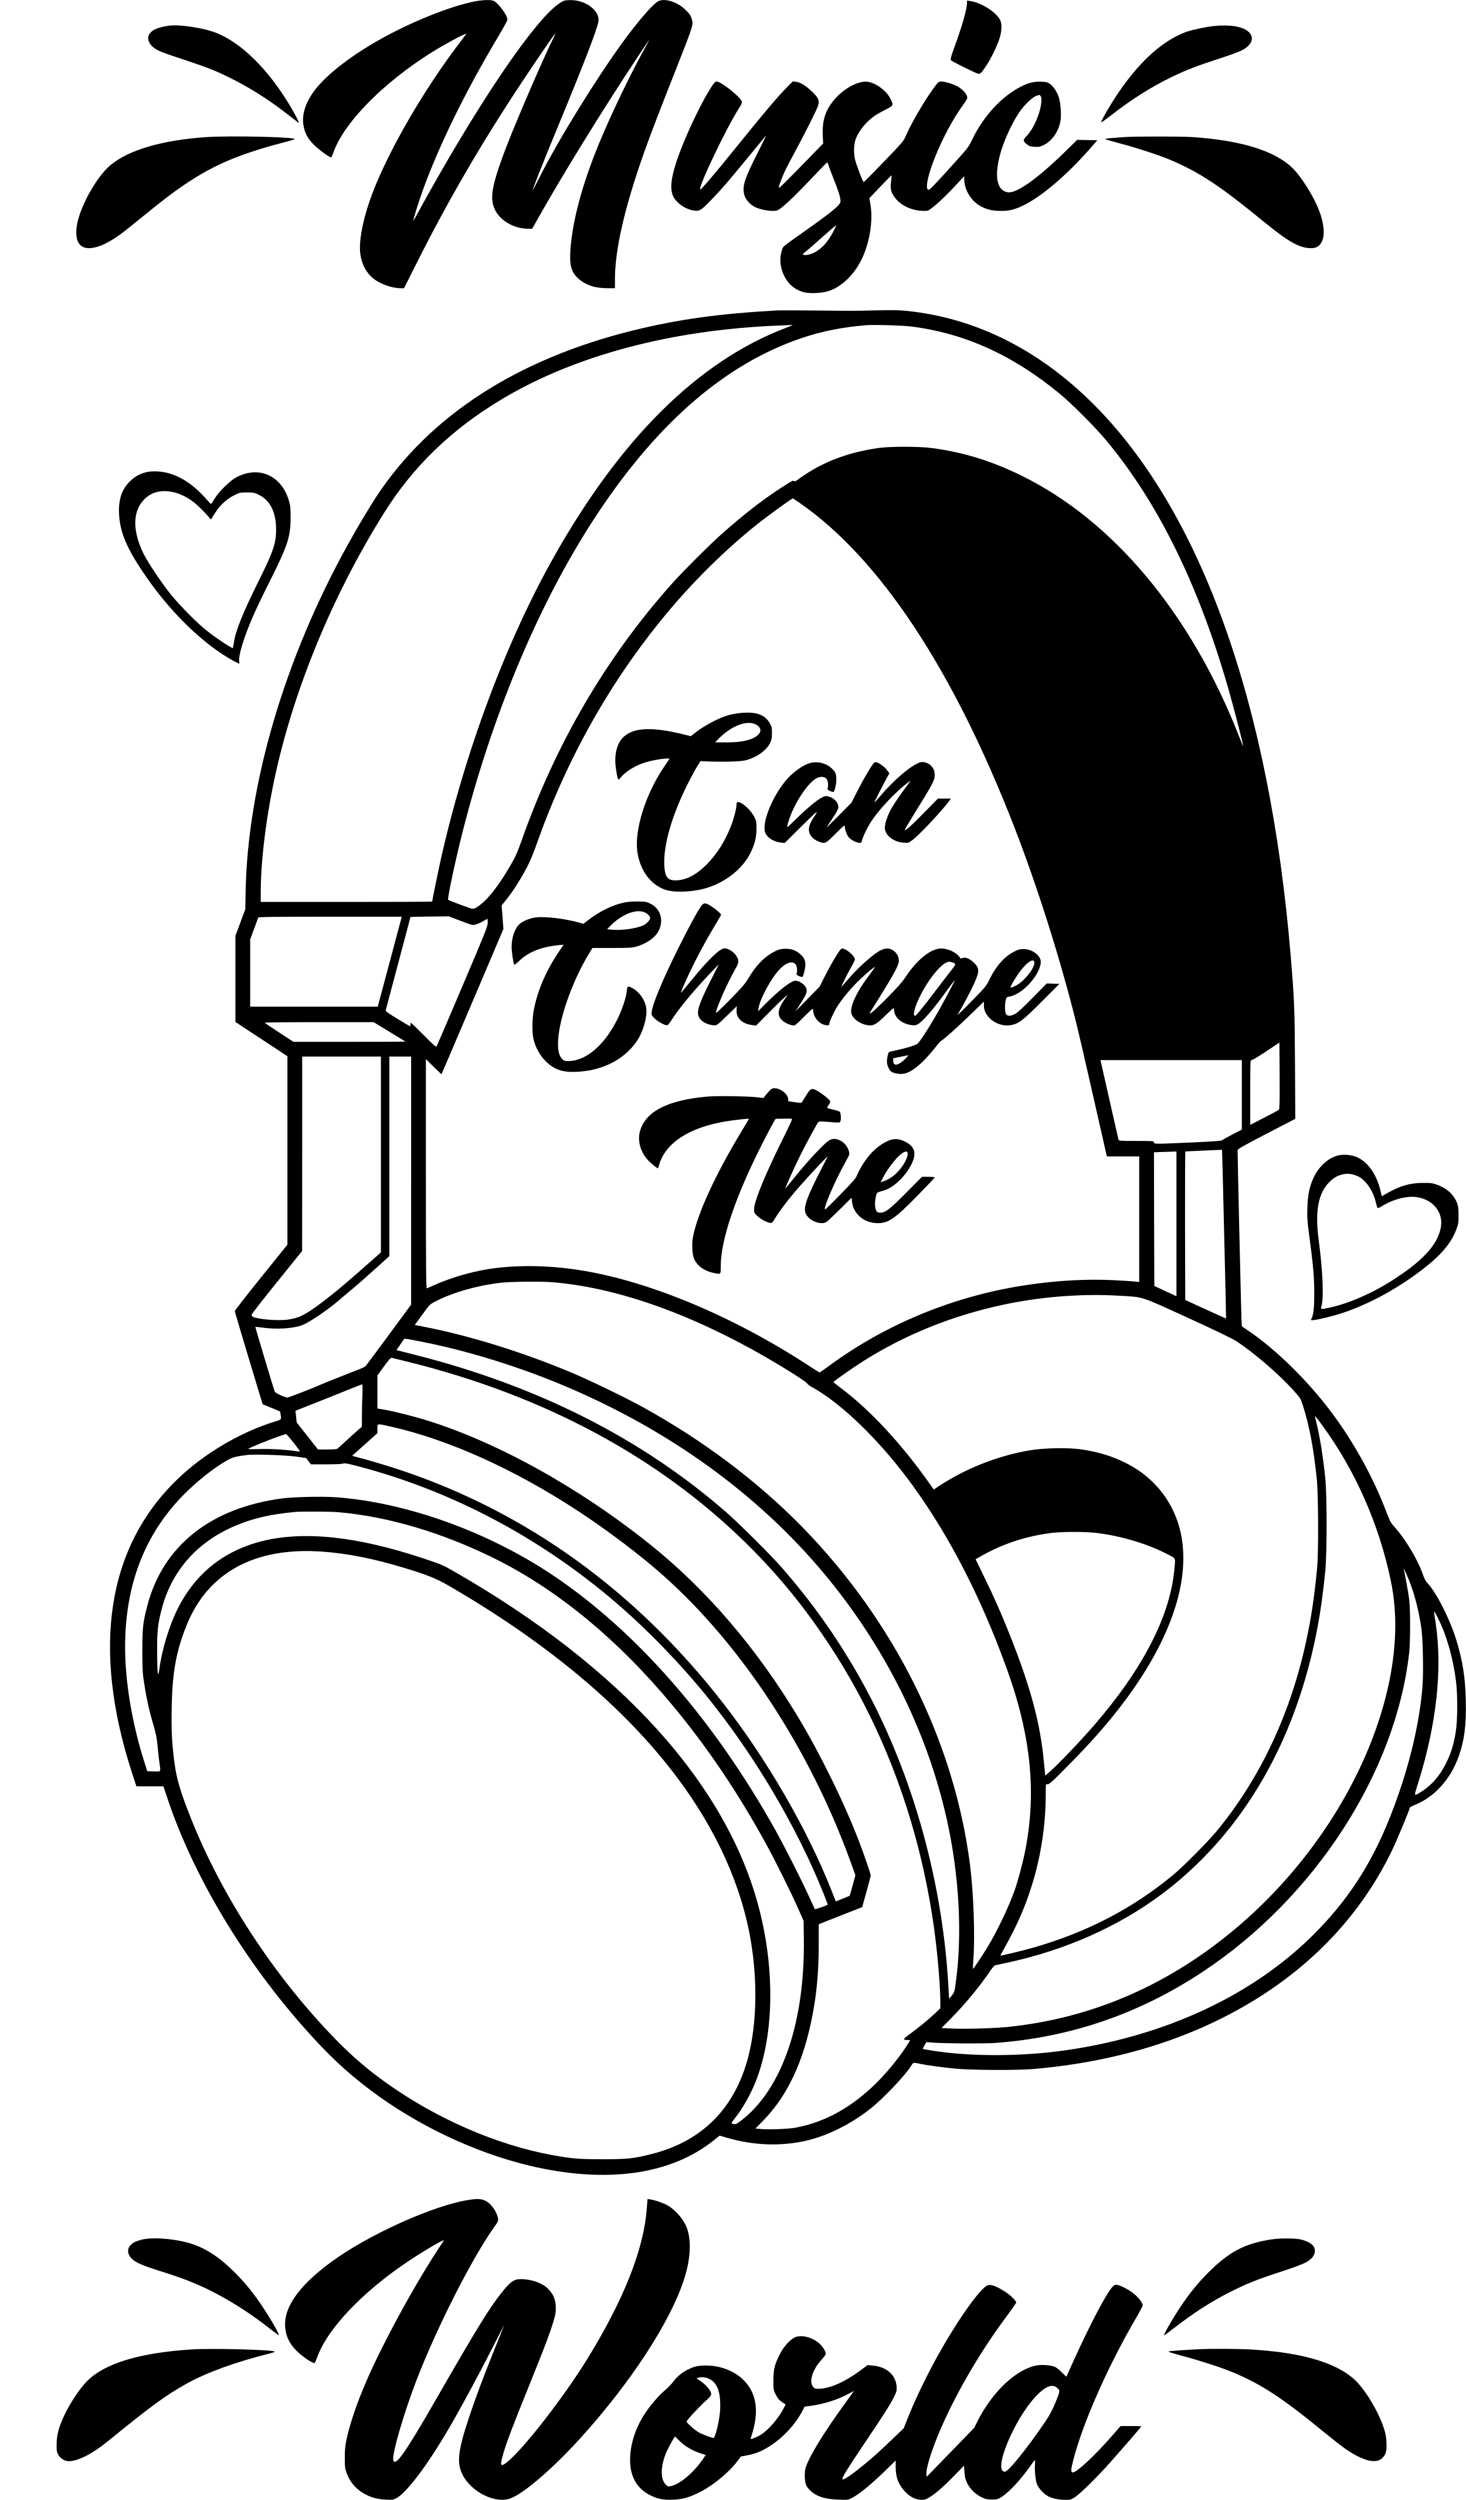 <?xml version="1.0" standalone="no"?>
<!DOCTYPE svg PUBLIC "-//W3C//DTD SVG 20010904//EN"
 "http://www.w3.org/TR/2001/REC-SVG-20010904/DTD/svg10.dtd">
<svg version="1.0" xmlns="http://www.w3.org/2000/svg"
 width="2086pt" height="3556pt" viewBox="0 0 2086 3556"
 preserveAspectRatio="xMidYMid meet">
<g transform="translate(0,3556) scale(0.1,-0.1)"
fill="#000000" stroke="none">
<path d="M6735 35536 c-331 -70 -816 -261 -1239 -488 -463 -249 -849 -543
-1025 -781 -134 -182 -185 -361 -147 -520 22 -96 57 -157 133 -237 63 -68 235
-194 255 -188 5 2 20 34 33 71 160 457 805 1085 1563 1521 168 96 336 181 326
164 -4 -7 -49 -67 -99 -133 -505 -665 -992 -1503 -1230 -2119 -128 -331 -198
-663 -181 -854 14 -148 75 -275 174 -362 93 -83 274 -150 402 -150 l49 0 190
378 c439 873 916 1692 1486 2552 204 307 453 671 477 695 6 6 -6 -21 -25 -60
-165 -332 -595 -1334 -722 -1685 -163 -450 -187 -614 -109 -770 75 -149 264
-259 452 -263 l74 -2 70 125 c349 622 949 1595 1451 2350 132 199 170 250 124
170 -217 -382 -518 -1004 -697 -1440 -231 -561 -370 -1074 -402 -1481 -18
-236 7 -336 108 -429 106 -96 237 -140 422 -140 l102 0 0 124 c0 424 135 1016
412 1799 81 232 257 689 463 1207 95 239 187 479 204 534 27 87 29 104 20 144
-13 61 -37 98 -102 159 -118 111 -300 164 -387 112 -81 -49 -288 -290 -496
-575 -389 -536 -916 -1389 -1181 -1914 -56 -112 -103 -201 -103 -198 0 24 161
431 365 923 353 852 555 1376 570 1479 24 157 -192 315 -415 304 -74 -3 -81
-5 -148 -51 -311 -212 -984 -1176 -1719 -2461 -85 -149 -198 -350 -251 -448
-52 -98 -97 -176 -100 -174 -6 6 74 263 133 426 231 640 605 1402 1065 2174
77 129 140 244 140 256 0 60 -123 230 -192 266 -40 21 -166 16 -293 -10z"/>
<path d="M13760 35519 c0 -86 -70 -331 -182 -637 -47 -130 -57 -166 -47 -178
17 -21 368 -194 393 -194 28 0 50 24 116 125 68 104 151 278 184 383 29 94 34
193 12 247 -47 113 -266 256 -429 280 l-47 7 0 -33z"/>
<path d="M2400 35194 c-147 -23 -219 -51 -264 -104 -51 -62 -28 -149 56 -211
62 -45 100 -60 443 -174 344 -114 473 -167 710 -289 262 -135 531 -310 791
-516 60 -47 112 -87 117 -89 13 -5 -64 142 -138 264 -312 513 -685 878 -1040
1018 -180 71 -527 123 -675 101z"/>
<path d="M17265 35189 c-112 -12 -315 -56 -393 -85 -312 -117 -617 -383 -907
-789 -125 -175 -295 -460 -295 -494 0 -6 53 31 118 82 302 237 593 422 893
566 200 96 353 155 649 251 140 45 287 98 326 117 161 78 203 191 104 276 -85
72 -265 100 -495 76z"/>
<path d="M10122 34323 c-169 -265 -407 -777 -506 -1093 -64 -201 -79 -332 -50
-430 33 -111 179 -220 316 -236 75 -9 94 4 239 153 145 150 238 258 534 618
131 160 242 295 247 300 5 6 -46 -100 -114 -235 -196 -387 -228 -485 -198
-609 16 -68 89 -149 161 -180 68 -30 170 -51 246 -51 55 0 66 4 110 36 94 72
239 212 446 432 116 122 213 222 217 222 4 0 13 -19 20 -42 6 -24 43 -119 80
-213 64 -162 90 -247 90 -300 0 -49 -106 -137 -495 -413 -344 -243 -321 -224
-339 -280 -37 -117 -28 -239 28 -357 63 -133 167 -217 304 -246 85 -17 252 -7
336 22 180 60 354 226 461 439 117 233 171 559 131 788 l-16 93 157 164 c86
91 158 163 160 162 1 -2 -2 -42 -8 -89 -12 -101 -4 -142 42 -211 83 -126 249
-206 426 -207 60 0 63 1 135 59 90 72 214 192 341 331 l97 104 0 -36 c0 -165
105 -331 254 -402 85 -41 159 -56 279 -56 110 0 185 19 304 76 259 124 616
427 948 804 l109 125 -143 3 -143 3 -167 -163 c-401 -393 -699 -604 -823 -583
-151 26 -191 215 -111 525 47 183 161 439 269 602 70 106 187 221 248 244 47
17 49 17 63 -2 23 -29 11 -143 -27 -255 -43 -130 -105 -243 -168 -309 -61 -63
-60 -77 4 -126 30 -24 49 -29 106 -32 61 -4 76 -1 133 27 119 59 214 201 236
352 12 86 1 237 -25 324 -23 75 -76 155 -124 190 -38 26 -54 30 -125 33 -99 5
-181 -15 -281 -65 -281 -141 -540 -421 -700 -753 -54 -112 -61 -122 -272 -355
-251 -279 -334 -365 -350 -365 -54 0 -16 198 88 459 110 274 256 547 409 760
53 74 57 83 48 114 -11 39 -57 89 -119 129 -56 36 -187 78 -243 78 -42 0 -44
-2 -104 -82 -136 -185 -319 -496 -404 -691 -32 -75 -47 -92 -313 -368 -153
-159 -282 -289 -286 -289 -12 0 -111 258 -126 332 -20 92 -14 213 14 286 46
120 163 258 284 336 31 19 97 56 147 81 106 53 108 58 60 153 -57 116 -217
230 -334 240 -117 10 -299 -82 -426 -214 -160 -167 -216 -327 -201 -577 l5
-88 -109 -112 c-457 -469 -519 -531 -522 -515 -4 20 56 176 107 276 21 42 87
167 146 277 135 250 291 563 306 614 21 71 6 107 -79 191 -90 88 -174 140
-236 147 l-45 5 -83 -83 c-132 -133 -333 -371 -723 -854 -301 -374 -503 -610
-512 -601 -32 31 375 881 554 1160 31 48 43 75 39 91 -16 62 -294 285 -356
285 -24 0 -35 -11 -78 -77z m1734 -2060 c-76 -146 -165 -243 -275 -299 -85
-42 -202 -44 -138 -1 12 8 119 100 236 205 118 105 217 190 219 187 2 -2 -17
-43 -42 -92z"/>
<path d="M2925 33609 c-622 -44 -1090 -181 -1351 -396 -204 -169 -450 -616
-483 -880 -25 -197 36 -303 174 -303 140 0 323 92 552 277 381 309 484 391
588 469 521 390 904 568 1635 759 80 21 149 41 153 45 36 31 -927 53 -1268 29z"/>
<path d="M16000 33610 c-204 -14 -282 -22 -274 -29 5 -4 99 -32 209 -61 239
-63 568 -170 719 -235 417 -178 703 -367 1313 -866 368 -301 523 -389 688
-389 79 0 120 26 155 95 45 91 29 264 -42 445 -75 193 -244 465 -363 586 -250
254 -726 405 -1435 454 -160 11 -805 11 -970 0z"/>
<path d="M11060 31144 c-824 -45 -1410 -126 -2054 -285 -1649 -408 -2892
-1212 -3651 -2364 -99 -151 -262 -423 -400 -672 -903 -1623 -1434 -3424 -1460
-4953 l-5 -245 -70 -188 -70 -188 0 -614 0 -613 370 -243 370 -244 0 -1340 0
-1340 -375 -465 c-206 -256 -374 -472 -374 -480 0 -8 89 -310 198 -670 l198
-655 124 -51 124 -51 7 -39 c14 -79 16 -76 -85 -107 -487 -150 -1001 -453
-1376 -813 -1008 -965 -1231 -2409 -650 -4191 l60 -183 192 0 192 0 63 -188
c358 -1065 1047 -2227 1895 -3196 369 -421 631 -669 992 -941 659 -495 1473
-882 2250 -1069 1096 -262 2019 -136 2637 363 l77 62 103 -30 c383 -111 772
-125 1138 -40 298 69 637 239 910 457 187 149 491 470 578 610 30 47 23 46
137 22 94 -20 310 -49 490 -66 224 -22 871 -25 1100 -6 1266 107 2386 472
3309 1079 796 523 1404 1207 1802 2028 72 150 254 587 254 612 0 5 37 24 81
42 275 113 503 368 617 692 80 228 107 440 99 788 -7 328 -44 563 -133 856
-86 286 -277 667 -403 805 -39 43 -52 67 -81 150 -71 202 -245 491 -402 665
-47 52 -62 79 -108 200 -190 501 -471 1010 -796 1440 -330 439 -781 881 -1166
1142 l-97 66 -5 71 c-4 56 -57 2350 -56 2433 0 18 65 55 410 235 l411 213 -4
765 c-4 788 -10 942 -62 1560 -301 3585 -1273 6305 -2800 7835 -776 777 -1672
1227 -2648 1331 -123 13 -209 15 -447 9 -362 -8 -299 -8 -870 -2 -261 2 -504
3 -540 1z m107 -254 c-1232 -474 -2331 -1560 -3282 -3245 -682 -1207 -1270
-2781 -1614 -4316 -42 -190 -121 -576 -121 -593 0 -4 -549 -6 -1220 -6 l-1220
0 0 148 c1 457 83 1103 216 1697 275 1229 817 2531 1528 3672 421 677 973
1210 1701 1643 1036 616 2403 978 3920 1039 105 4 197 8 205 9 8 1 -42 -21
-113 -48z m1803 25 c763 -97 1450 -410 2120 -965 164 -136 495 -468 647 -650
739 -886 1315 -2055 1738 -3525 76 -264 216 -803 215 -829 -1 -6 -24 50 -53
124 -685 1756 -1796 3087 -3112 3729 -421 206 -819 328 -1260 387 -184 25
-603 25 -769 1 -465 -69 -819 -210 -1154 -457 -23 -17 -35 -21 -43 -13 -14 14
-34 2 -224 -122 -242 -159 -512 -370 -799 -625 -173 -153 -561 -540 -717 -715
-933 -1047 -1651 -2273 -2137 -3652 -69 -193 -94 -247 -199 -421 -130 -217
-262 -387 -365 -473 -77 -64 -113 -82 -147 -74 -36 8 -324 116 -334 125 -15
13 109 594 219 1020 439 1704 1112 3282 1917 4490 865 1298 1825 2121 2897
2482 286 96 564 152 910 182 102 9 531 -3 650 -19z m-1574 -2521 c1130 -791
2168 -2363 3037 -4599 322 -831 639 -1827 867 -2730 38 -148 150 -632 250
-1075 100 -443 186 -822 191 -842 l10 -38 229 0 230 0 0 -893 0 -893 -67 7
c-38 4 -175 13 -306 19 -369 18 -788 -4 -1207 -66 -1040 -151 -2030 -557
-2852 -1167 -61 -45 -114 -81 -118 -80 -4 1 -73 45 -153 97 -1121 733 -2374
1244 -3372 1375 -421 56 -849 54 -1205 -5 -237 -39 -505 -118 -720 -211 -69
-30 -131 -57 -137 -60 -10 -4 -13 325 -13 1628 l0 1634 110 -110 c60 -60 111
-107 113 -104 2 2 201 468 442 1034 l438 1030 -12 168 -13 168 54 67 c78 98
118 154 190 272 120 195 175 310 258 545 431 1213 1044 2301 1834 3255 387
467 847 921 1293 1277 159 127 496 371 514 373 4 0 55 -34 115 -76z m-4627
-5985 c25 7 72 28 104 46 32 19 60 35 63 35 2 0 4 -25 4 -56 0 -51 -30 -126
-356 -892 -196 -461 -361 -847 -368 -859 -11 -22 -20 -15 -186 152 -96 96
-178 175 -182 175 -5 0 -8 -11 -8 -25 0 -14 -2 -25 -4 -25 -2 0 -82 47 -177
105 -130 79 -173 110 -171 123 2 9 82 311 178 669 96 359 174 655 174 658 0 2
123 6 273 7 l272 3 169 -64 c165 -63 171 -64 215 -52z m-1223 -529 l-171 -640
-907 0 -908 0 0 478 0 479 55 149 c31 82 57 155 60 162 3 9 217 12 1023 12
l1019 0 -171 -640z m-6 -996 c124 -75 227 -138 229 -140 2 -2 -355 -4 -795 -4
l-799 0 -200 131 c-110 72 -204 135 -209 140 -6 5 301 9 770 9 l780 0 224
-136z m12658 -1110 c-7 -6 -102 -57 -210 -113 l-198 -102 0 460 c0 455 0 461
20 461 11 0 105 56 208 125 l187 125 3 -472 c2 -370 -1 -475 -10 -484z
m-12778 -636 l0 -1393 -78 -69 c-381 -339 -582 -509 -774 -652 -228 -171 -310
-211 -470 -235 -97 -14 -283 -7 -413 16 -88 16 -105 25 -104 55 0 8 161 215
359 460 l359 445 1 1383 0 1382 560 0 560 0 0 -1392z m430 -372 l0 -1764 -316
-429 c-174 -235 -323 -436 -331 -445 -9 -10 -59 -34 -112 -54 -155 -59 -492
-194 -538 -215 -89 -40 -446 -179 -462 -179 -35 0 -173 63 -182 84 -13 31
-279 919 -276 922 1 1 47 -4 102 -11 200 -29 443 -13 568 36 106 42 363 217
529 360 29 26 100 86 158 134 123 103 212 181 408 358 l142 129 0 1419 0 1419
155 0 155 0 0 -1764z m11820 1220 l0 -495 -131 -67 c-72 -38 -138 -74 -146
-82 -11 -11 -101 -18 -426 -33 -546 -24 -547 -24 -547 1 0 19 -7 20 -249 20
-229 0 -250 1 -255 18 -3 9 -59 256 -125 547 -66 292 -123 543 -126 558 l-7
27 1006 0 1006 0 0 -494z m-251 -1982 c16 -660 28 -1200 27 -1200 0 -1 -131
58 -291 131 l-290 133 -3 1056 c-1 581 1 1056 5 1057 21 2 518 24 521 23 2 -1
16 -541 31 -1200z m-679 147 l0 -1030 -157 73 -158 73 -3 951 -2 951 102 4
c57 1 129 4 161 5 l57 2 0 -1029z m-8870 -831 c848 -73 1795 -390 2800 -938
330 -179 822 -483 817 -504 -1 -6 33 -31 77 -55 426 -238 973 -774 1422 -1393
528 -729 973 -1594 1339 -2605 347 -959 428 -1774 259 -2610 -30 -150 -103
-423 -145 -541 -78 -222 -246 -577 -377 -794 -84 -140 -213 -333 -218 -327 -2
2 1 59 6 128 25 327 4 941 -46 1339 -220 1753 -1074 3474 -2389 4819 -635 649
-1410 1232 -2270 1706 -236 130 -728 369 -985 478 -679 288 -1449 530 -2091
657 l-167 33 62 84 c158 219 146 205 231 250 242 127 608 231 940 267 154 16
572 20 735 6z m8046 -191 c367 -21 293 2 990 -316 411 -189 637 -298 690 -333
264 -177 584 -452 798 -686 110 -121 111 -122 143 -220 94 -292 155 -615 200
-1054 22 -222 26 -1032 5 -1255 -37 -401 -83 -714 -154 -1040 -223 -1041 -659
-1967 -1278 -2715 -123 -149 -474 -503 -615 -619 -580 -481 -1235 -821 -2006
-1040 -142 -40 -450 -114 -454 -109 -1 2 22 46 52 98 30 52 92 169 138 260
295 587 455 1264 455 1934 0 139 2 157 15 146 21 -17 66 23 340 302 254 258
450 477 634 707 752 942 1081 1840 935 2551 -90 436 -368 798 -772 1003 -207
106 -424 171 -674 203 -194 24 -519 16 -719 -19 -463 -81 -926 -268 -1308
-526 l-44 -30 -65 92 c-394 558 -843 1042 -1254 1350 -60 44 -108 84 -108 88
0 10 281 207 430 301 592 372 1241 635 1955 792 537 118 1141 167 1671 135z
m-9891 -660 c651 -129 1385 -358 2045 -639 1471 -627 2717 -1531 3651 -2648
861 -1030 1466 -2236 1748 -3488 182 -808 228 -1667 126 -2372 -14 -95 -18
-108 -53 -150 l-37 -45 -12 209 c-91 1550 -551 3126 -1287 4409 -322 559 -660
1033 -1085 1520 -146 168 -617 636 -793 789 -1205 1048 -2678 1792 -4423 2234
l-264 67 45 65 c25 36 51 73 57 83 14 20 -1 22 282 -34z m-206 -284 c1919
-477 3539 -1345 4785 -2565 464 -455 841 -915 1208 -1475 767 -1168 1270
-2531 1477 -4000 51 -362 91 -828 91 -1065 l0 -88 -77 -73 c-106 -99 -228
-199 -351 -289 -109 -78 -112 -88 -34 -89 l33 -1 -25 -42 c-93 -158 -285 -398
-446 -558 -354 -354 -739 -568 -1161 -646 -100 -18 -384 -30 -493 -19 l-77 7
109 111 c353 362 580 850 706 1517 60 317 86 620 86 1007 l0 271 273 108 c149
59 288 113 308 121 l37 14 61 218 c33 120 61 225 61 233 0 22 -98 305 -168
488 -210 547 -540 1219 -854 1745 -593 990 -1307 1825 -2108 2468 -1012 811
-2173 1457 -3185 1772 -190 59 -468 129 -602 152 l-103 17 0 236 0 235 93 127
c74 102 96 126 112 123 11 -3 121 -30 244 -60z m-662 -457 c-4 -79 -7 -215 -7
-303 l-1 -160 -62 -54 c-34 -29 -109 -97 -165 -149 -57 -53 -111 -102 -120
-109 -12 -8 -58 -12 -147 -12 l-130 0 -151 192 -152 192 -9 83 -9 83 30 13
c17 7 121 48 231 91 110 43 308 122 440 176 132 53 244 97 249 98 5 0 6 -58 3
-141z m13665 -453 c468 -643 804 -1408 969 -2205 97 -468 81 -983 -47 -1540
-280 -1212 -1053 -2447 -2094 -3345 -983 -848 -2100 -1338 -3330 -1460 -194
-19 -624 -30 -794 -20 l-129 7 140 142 c197 198 409 456 562 683 24 37 51 65
64 68 12 3 76 16 142 30 846 179 1617 521 2245 995 949 717 1640 1754 2016
3027 147 499 232 954 291 1548 26 263 26 1084 0 1335 -31 303 -79 598 -128
792 -10 42 -19 79 -19 83 0 9 37 -37 112 -140z m-13257 -9 c826 -187 1759
-609 2665 -1203 420 -276 874 -619 1192 -901 1123 -992 2103 -2487 2683 -4092
l67 -185 -22 -80 c-11 -44 -30 -110 -40 -146 l-20 -67 -99 -40 -98 -39 -58
146 c-343 874 -925 1879 -1554 2685 -1232 1580 -2770 2693 -4551 3294 -198 67
-513 161 -678 202 l-42 11 180 161 180 161 0 64 c0 77 -11 75 195 29z m-1389
-226 c53 -67 94 -123 92 -126 -3 -3 -34 0 -69 5 -134 21 -369 34 -524 28 -95
-3 -153 -2 -143 4 79 44 504 209 540 209 4 0 51 -54 104 -120z m29 -199 c83
-11 150 -21 151 -21 0 0 15 -20 34 -45 l34 -45 217 0 c136 0 227 4 242 11 19
9 56 2 199 -35 1334 -347 2593 -1011 3676 -1938 442 -378 915 -865 1295 -1333
679 -836 1286 -1861 1667 -2814 33 -84 60 -155 58 -156 -9 -8 -179 -68 -182
-64 -2 2 -39 81 -81 174 -108 238 -343 702 -478 945 -877 1573 -1982 2838
-3177 3637 -921 615 -2071 1029 -3070 1104 -195 15 -602 6 -770 -15 -1022
-134 -1703 -675 -1925 -1531 -61 -234 -70 -317 -70 -635 0 -179 5 -319 13
-375 38 -268 79 -459 147 -690 36 -123 47 -179 59 -311 9 -89 20 -193 26 -230
18 -124 24 -115 -82 -112 l-92 3 -34 105 c-180 557 -282 1161 -282 1664 1 873
273 1587 818 2148 196 201 435 391 639 508 70 40 132 56 288 74 104 11 535 -3
680 -23z m600 -791 c718 -61 1498 -293 2255 -671 886 -444 1739 -1149 2511
-2079 493 -593 928 -1238 1327 -1965 142 -259 362 -703 462 -930 l75 -170 3
-240 c18 -1199 -309 -2153 -891 -2599 -66 -50 -80 -57 -106 -51 -17 4 -31 11
-31 16 0 5 19 33 43 62 111 137 232 351 307 545 249 643 268 1551 48 2417
-449 1776 -1963 3455 -4348 4822 -155 89 -180 100 -430 183 -945 316 -1709
397 -2307 246 -540 -137 -944 -461 -1193 -957 -121 -240 -225 -581 -262 -858
-20 -153 -31 -73 -32 239 -1 302 8 390 64 608 140 543 503 956 1041 1185 253
108 496 165 859 200 82 8 495 6 605 -3z m10789 -295 c366 -43 754 -161 1048
-319 90 -47 85 -32 67 -212 -64 -664 -454 -1414 -1147 -2213 -199 -229 -511
-555 -633 -661 l-56 -49 -17 179 c-54 577 -192 1087 -504 1865 -114 286 -207
494 -347 782 l-123 253 97 55 c304 170 631 276 991 320 149 18 468 18 624 0z
m-11019 -266 c360 -24 745 -100 1190 -236 306 -93 445 -148 607 -242 1422
-822 2522 -1745 3267 -2741 557 -745 913 -1535 1045 -2320 96 -575 84 -1171
-34 -1637 -188 -738 -654 -1210 -1375 -1393 -260 -66 -347 -75 -710 -75 -340
1 -424 8 -712 60 -783 144 -1634 513 -2348 1020 -271 192 -494 384 -736 632
-872 898 -1612 2029 -2054 3142 -151 381 -203 557 -234 796 -35 268 -44 445
-38 771 8 502 64 810 214 1179 303 748 967 1109 1918 1044z m15469 -395 c83
-204 144 -440 182 -704 21 -155 30 -623 15 -817 -46 -575 -210 -1230 -471
-1883 -262 -655 -597 -1167 -1075 -1645 -864 -864 -2103 -1444 -3525 -1649
-629 -91 -1363 -93 -1909 -5 -69 11 -127 21 -129 24 -3 2 8 25 23 51 l27 46
62 -6 c139 -14 756 -18 917 -7 1067 79 2038 410 2940 1004 1602 1054 2762
2843 2951 4552 17 157 17 606 0 750 -12 97 -64 387 -78 433 -13 41 29 -45 70
-144z m509 -763 c79 -215 132 -436 164 -680 26 -205 24 -574 -5 -741 -31 -178
-65 -288 -132 -425 -92 -187 -216 -329 -372 -422 -92 -56 -91 -62 -27 140 258
825 345 1606 249 2257 -10 71 -22 147 -25 167 -7 52 97 -156 148 -296z"/>
<path d="M10548 25419 c-47 -4 -124 -17 -170 -29 -143 -37 -366 -154 -505
-268 l-42 -34 -128 31 c-449 108 -707 90 -845 -57 -80 -86 -117 -235 -98 -401
12 -103 30 -191 41 -191 4 0 19 15 34 33 69 83 192 160 332 207 90 30 252 60
325 60 l37 0 -84 -125 c-261 -386 -419 -892 -376 -1202 36 -255 180 -458 382
-534 119 -46 361 -43 554 6 290 73 552 271 670 505 62 123 88 222 89 345 1
101 -1 114 -27 167 -50 102 -175 218 -234 218 -20 0 -23 -5 -23 -39 0 -50 -41
-208 -80 -305 -86 -218 -201 -398 -344 -542 -151 -151 -290 -223 -437 -227
-121 -3 -161 51 -167 226 -10 282 107 691 324 1127 51 102 115 221 142 264
l49 80 99 -5 c220 -9 467 -3 539 15 159 39 301 140 355 251 19 40 24 67 24
135 1 76 -2 91 -29 139 -68 124 -192 169 -407 150z m222 -173 c96 -63 49 -155
-103 -205 -89 -30 -182 -41 -347 -41 l-144 0 49 51 c189 193 423 276 545 195z"/>
<path d="M11538 24709 c-107 -25 -267 -140 -365 -262 -205 -254 -343 -623
-279 -745 35 -66 120 -116 217 -128 l54 -6 222 221 c123 122 227 221 233 221
6 0 -8 -27 -30 -61 -57 -83 -80 -136 -80 -189 0 -76 57 -142 149 -175 84 -29
88 -27 230 116 108 107 131 126 131 106 0 -43 30 -125 57 -158 30 -36 114 -79
154 -79 23 0 28 6 37 43 16 61 83 195 142 282 108 160 327 392 491 520 61 47
63 48 38 15 -114 -154 -214 -298 -252 -365 -55 -96 -97 -217 -97 -278 0 -106
122 -204 267 -214 68 -5 68 -5 128 39 98 73 423 419 526 561 l20 27 -93 0 -93
0 -195 -199 c-187 -191 -264 -260 -276 -248 -3 3 64 117 149 254 252 406 277
454 277 528 0 57 -14 93 -53 133 -31 32 -79 52 -127 52 -97 0 -373 -224 -585
-473 -49 -58 -91 -104 -93 -102 -4 4 133 272 189 372 l24 42 -30 42 c-32 45
-111 105 -153 116 -19 4 -29 0 -44 -18 -46 -59 -139 -218 -223 -382 l-91 -177
-181 -183 c-100 -101 -179 -178 -175 -172 3 5 36 55 72 110 108 162 114 178
84 242 -19 40 -72 79 -128 94 -33 9 -45 7 -90 -15 -72 -36 -208 -149 -360
-298 -71 -70 -131 -126 -133 -124 -8 8 20 104 53 185 96 232 256 456 367 513
54 27 114 21 140 -14 20 -27 26 -93 13 -135 -4 -14 4 -22 35 -35 23 -10 45
-15 50 -12 17 10 39 110 39 176 0 83 -13 111 -76 167 -75 66 -188 93 -286 70z"/>
<path d="M8899 22725 c-175 -33 -359 -122 -541 -262 l-57 -44 -53 15 c-198 57
-493 93 -623 76 -85 -11 -178 -48 -230 -93 -68 -57 -115 -190 -115 -328 0 -69
24 -231 37 -252 3 -5 35 20 72 56 130 125 316 199 558 222 l73 7 -83 -124
c-174 -261 -291 -537 -343 -813 -23 -122 -24 -328 -1 -415 31 -118 92 -227
171 -305 137 -136 274 -173 534 -144 331 36 611 196 772 442 81 125 138 322
127 444 -11 117 -97 245 -202 299 -65 34 -69 31 -78 -56 -8 -76 -59 -232 -112
-347 -181 -387 -450 -630 -707 -636 -61 -2 -69 0 -98 28 -40 39 -60 108 -60
214 0 316 189 868 438 1281 l51 85 278 0 c239 0 287 3 343 18 151 43 277 132
324 230 74 152 23 313 -122 384 -51 25 -69 28 -167 30 -63 1 -143 -4 -186 -12z
m277 -144 c43 -20 74 -54 74 -82 0 -25 -47 -77 -89 -98 -93 -48 -315 -79 -454
-66 l-69 7 39 40 c164 171 376 255 499 199z"/>
<path d="M9967 22657 c-64 -97 -156 -268 -316 -587 -216 -433 -361 -778 -377
-898 -6 -47 -4 -52 30 -89 35 -40 128 -96 176 -106 23 -5 31 5 91 96 110 168
325 425 568 677 l91 95 -99 -195 c-163 -320 -211 -448 -197 -523 14 -73 86
-128 192 -148 70 -13 70 -13 233 147 l126 122 -3 -39 c-6 -62 6 -106 40 -145
41 -46 91 -71 170 -84 l65 -10 169 171 c93 94 195 194 227 222 l59 51 -46 -66
c-103 -147 -112 -233 -34 -304 31 -29 96 -61 141 -69 38 -7 38 -7 167 121 122
120 130 126 130 99 0 -95 74 -191 164 -214 50 -12 66 -9 66 15 0 30 63 165
115 249 102 162 289 367 469 514 91 74 89 71 -44 -109 -157 -212 -244 -405
-227 -500 15 -79 129 -161 243 -175 74 -9 116 16 251 148 96 93 113 107 113
86 0 -115 97 -207 243 -230 54 -9 62 -8 102 15 75 45 230 226 429 504 49 67
91 122 93 122 6 0 -115 -230 -215 -410 -92 -165 -215 -365 -275 -446 -43 -59
-45 -60 -143 -92 -54 -17 -143 -40 -196 -51 -53 -11 -101 -22 -106 -25 -14 -8
-32 -88 -32 -137 0 -50 33 -124 64 -144 41 -27 132 -39 188 -26 111 25 264
154 424 356 43 55 82 102 87 103 37 17 253 210 464 416 l153 149 0 -54 c0 -69
26 -126 82 -182 81 -81 204 -120 309 -98 109 23 166 67 434 336 l250 250 -90
3 -90 3 -200 -203 c-141 -144 -215 -212 -253 -232 -64 -34 -111 -33 -129 4
-16 31 -17 136 -2 194 10 41 13 44 52 50 151 25 358 219 426 401 34 91 27 138
-30 195 -51 50 -123 80 -195 80 -50 0 -74 -6 -131 -35 -136 -68 -260 -206
-348 -386 -51 -106 -53 -109 -264 -325 -118 -121 -206 -206 -196 -189 64 105
190 341 235 441 81 179 79 227 -12 309 -59 53 -116 74 -153 57 -22 -10 -27 -9
-41 13 -48 73 -189 133 -286 122 -146 -18 -330 -172 -484 -407 -47 -70 -113
-145 -256 -290 -106 -107 -208 -204 -227 -214 -23 -13 -31 -15 -26 -5 5 8 76
122 159 254 187 300 256 430 256 485 0 56 -20 99 -63 137 -62 54 -139 54 -226
-1 -120 -76 -307 -248 -436 -399 -49 -58 -91 -104 -93 -103 -4 5 87 187 150
298 47 85 48 88 34 117 -21 40 -100 108 -144 122 -34 11 -37 10 -59 -17 -41
-50 -149 -236 -221 -380 l-70 -139 -171 -175 -171 -175 76 118 c90 140 100
177 61 236 -27 41 -95 81 -138 81 -59 0 -225 -127 -420 -322 l-112 -113 6 43
c23 141 185 437 307 561 93 94 180 117 223 60 19 -27 25 -87 12 -128 -4 -14 4
-22 35 -36 25 -11 44 -15 50 -9 14 14 40 128 40 173 0 58 -20 100 -70 145 -65
58 -121 80 -210 80 -60 0 -86 -5 -132 -26 -157 -73 -285 -199 -402 -398 -46
-77 -88 -125 -260 -301 -153 -155 -205 -202 -200 -181 25 107 165 419 274 613
59 104 60 124 11 201 -31 49 -112 98 -161 98 -66 0 -228 -155 -464 -445 -77
-93 -146 -177 -153 -185 -8 -8 2 22 21 68 116 271 280 589 442 859 57 95 104
176 104 181 0 15 -75 79 -142 123 -85 54 -107 52 -151 -14z m4751 -785 c11
-77 -146 -275 -264 -333 -34 -17 -68 -29 -74 -27 -14 4 76 155 150 250 93 119
180 170 188 110z m-1173 0 c65 -22 65 -21 -31 -143 -50 -63 -152 -196 -227
-296 -145 -192 -252 -323 -266 -323 -37 0 -9 117 63 265 129 266 330 506 421
504 11 -1 29 -4 40 -7z m-672 -1382 c-95 -90 -163 -99 -163 -22 l0 38 98 20
c53 12 104 22 112 22 8 1 -13 -25 -47 -58z"/>
<path d="M10944 20038 c-22 -24 -49 -55 -60 -70 l-21 -27 -84 10 c-147 16
-584 23 -719 10 -573 -52 -886 -218 -957 -506 -32 -131 13 -284 117 -398 48
-52 138 -124 144 -115 1 1 8 23 15 48 90 313 427 532 951 619 103 17 320 41
327 37 1 -1 -45 -80 -103 -175 -372 -614 -631 -1176 -694 -1508 -19 -97 -9
-258 18 -315 48 -98 143 -167 271 -194 114 -24 106 -32 107 109 2 361 209 973
575 1697 65 129 138 269 162 310 l43 75 109 3 c60 1 115 0 122 -2 10 -4 -25
-82 -121 -273 -257 -515 -416 -903 -416 -1016 0 -47 3 -54 44 -92 46 -44 130
-91 181 -100 28 -6 32 -2 74 65 59 97 169 244 281 376 110 128 358 400 425
464 l46 45 -105 -205 c-188 -367 -241 -511 -217 -596 30 -111 224 -194 307
-132 16 11 101 93 190 180 l161 160 7 -59 c19 -165 159 -290 338 -301 170 -10
257 47 592 389 135 138 246 255 246 260 0 5 -41 9 -91 9 l-90 0 -222 -224
c-233 -235 -298 -286 -367 -286 -46 0 -58 9 -70 51 -13 45 -13 103 2 173 12
63 14 64 101 87 144 36 321 203 409 383 75 157 44 253 -107 323 -91 42 -168
39 -260 -10 -137 -72 -246 -182 -345 -347 -26 -44 -56 -102 -66 -129 -14 -41
-54 -86 -241 -278 -202 -206 -223 -225 -217 -193 18 99 165 429 295 662 59
106 60 109 49 150 -21 75 -72 133 -144 163 -55 23 -102 19 -149 -14 -70 -48
-282 -275 -446 -476 -85 -105 -158 -194 -163 -200 -21 -24 118 286 217 486 92
182 232 439 250 458 11 11 36 11 155 1 109 -10 144 -10 153 -1 18 18 15 127
-3 145 -9 9 -52 23 -98 33 -45 9 -82 21 -82 26 0 4 11 24 25 44 18 28 22 41
14 55 -13 24 -110 101 -176 139 -81 47 -98 40 -161 -61 -29 -47 -57 -91 -61
-99 -7 -11 -22 -11 -101 0 l-93 14 -2 33 c-6 70 -109 152 -193 152 -34 0 -45
-6 -78 -42z m1970 -875 c12 -29 -22 -118 -73 -190 -77 -110 -166 -181 -272
-218 l-39 -14 34 67 c43 85 133 211 199 281 81 84 137 111 151 74z"/>
<path d="M2115 28850 c-117 -21 -201 -67 -284 -155 -102 -108 -147 -253 -137
-445 14 -274 116 -508 400 -915 314 -449 697 -835 1076 -1085 82 -54 219 -130
235 -130 2 0 2 13 -1 30 -16 75 66 345 192 635 43 99 157 338 255 532 244 487
284 610 284 883 0 132 -4 167 -23 235 -104 359 -425 505 -746 337 -85 -44
-241 -194 -302 -289 -21 -34 -44 -70 -51 -80 -11 -16 -16 -13 -59 37 -225 261
-461 399 -707 414 -45 3 -104 1 -132 -4z m390 -301 c82 -24 176 -73 254 -134
55 -42 175 -162 220 -220 15 -19 25 -25 28 -18 3 7 27 47 54 88 72 111 165
197 268 248 82 41 87 42 185 42 94 0 106 -2 168 -33 152 -74 235 -226 245
-442 10 -225 -24 -336 -237 -765 -235 -473 -337 -725 -362 -894 -6 -42 -13
-78 -14 -79 -9 -12 -240 142 -375 249 -141 112 -381 355 -513 519 -132 165
-318 443 -380 567 -168 336 -161 626 19 792 112 104 262 131 440 80z"/>
<path d="M19071 19130 c-143 -21 -290 -141 -370 -303 -65 -131 -92 -252 -98
-442 -5 -141 -2 -188 25 -390 58 -431 73 -603 73 -846 0 -188 -11 -290 -37
-341 -14 -26 -13 -28 7 -28 56 0 290 56 434 104 402 134 833 374 1201 670 216
173 349 338 415 514 30 79 33 97 33 202 1 137 -14 191 -78 277 -52 71 -129
125 -227 160 -66 24 -88 27 -204 26 -182 0 -321 -41 -507 -146 l-76 -44 -22
91 c-61 252 -211 440 -385 484 -64 16 -126 20 -184 12z m229 -293 c120 -44
236 -203 276 -377 10 -41 21 -79 25 -83 3 -5 29 5 56 22 167 103 365 154 509
131 230 -36 374 -221 336 -430 -46 -247 -254 -474 -691 -753 -293 -188 -634
-335 -909 -392 -114 -23 -112 -24 -96 37 32 121 14 509 -42 928 -55 411 -8
665 153 827 62 61 116 92 193 109 64 14 114 9 190 -19z"/>
<path d="M6686 4269 c-510 -74 -1454 -500 -1988 -896 -462 -343 -674 -655
-638 -941 21 -162 104 -284 280 -413 63 -46 131 -82 139 -73 4 5 18 38 31 74
144 410 648 941 1310 1381 230 153 512 317 495 288 -5 -8 -34 -52 -65 -99
-256 -386 -581 -958 -845 -1490 -244 -491 -403 -911 -477 -1253 -16 -78 -22
-137 -22 -247 0 -131 2 -152 26 -217 49 -138 149 -248 281 -312 87 -43 166
-62 278 -68 88 -5 101 -3 144 18 159 80 492 532 832 1134 172 305 348 632 531
990 101 198 181 353 178 345 -3 -8 -63 -159 -134 -335 -164 -406 -275 -701
-368 -981 -158 -476 -178 -646 -93 -815 124 -248 468 -419 683 -338 192 71
605 427 994 856 717 791 1279 1652 1477 2264 90 280 105 536 41 721 -42 119
-154 253 -271 323 -61 36 -177 77 -251 88 l-40 7 -12 -149 c-45 -578 -334
-1300 -851 -2136 -353 -569 -933 -1309 -1153 -1472 -78 -57 -84 -34 -38 130
43 152 133 391 361 953 231 571 307 773 356 939 30 105 34 131 31 206 -5 105
-37 179 -110 252 -83 83 -234 136 -391 137 -96 0 -150 -40 -283 -210 -173
-220 -350 -511 -934 -1525 -427 -743 -568 -942 -594 -840 -21 83 150 669 333
1144 288 746 794 1741 1106 2176 53 73 56 82 51 119 -16 95 -97 210 -178 250
-56 28 -108 32 -222 15z"/>
<path d="M2013 3700 c-86 -23 -119 -39 -156 -78 -55 -58 -43 -139 31 -204 53
-46 152 -88 372 -158 250 -78 364 -119 525 -187 340 -143 723 -375 1066 -647
61 -48 113 -85 116 -82 14 14 -189 352 -315 525 -117 160 -210 267 -348 401
-227 220 -437 344 -678 400 -227 53 -479 65 -613 30z"/>
<path d="M18087 3704 c-377 -58 -601 -177 -897 -474 -143 -143 -264 -292 -390
-480 -115 -172 -251 -410 -235 -410 4 0 63 44 133 98 280 218 535 382 802 517
238 120 378 176 710 285 322 106 395 138 454 198 48 50 59 117 28 167 -25 40
-106 83 -189 100 -85 18 -297 18 -416 -1z"/>
<path d="M14035 3042 c-123 -79 -433 -525 -693 -994 -169 -305 -339 -661 -438
-917 l-45 -113 -122 -117 c-216 -207 -310 -292 -422 -384 -194 -159 -302 -233
-326 -225 -20 7 60 138 313 514 286 424 375 565 426 672 31 66 34 79 30 136
-13 162 -141 276 -329 295 l-84 8 -93 -69 c-231 -173 -445 -267 -609 -268 -44
0 -55 4 -72 26 -28 35 -34 79 -21 139 18 81 69 171 137 245 34 37 63 76 63 86
0 34 -41 102 -86 144 -92 84 -233 127 -331 100 -72 -20 -175 -127 -235 -245
-76 -149 -93 -217 -93 -376 0 -136 0 -136 35 -204 28 -54 46 -76 87 -104 l52
-34 -29 -56 c-45 -88 -128 -200 -207 -278 -77 -76 -131 -113 -214 -144 -49
-19 -51 -19 -46 -2 84 255 95 439 38 606 -88 255 -359 427 -676 428 -105 1
-167 -13 -250 -54 -88 -43 -160 -102 -215 -176 -27 -36 -77 -88 -111 -116 -86
-70 -209 -212 -289 -332 -157 -237 -234 -512 -210 -749 20 -194 117 -337 284
-419 111 -55 181 -68 321 -63 145 6 237 33 397 115 187 97 411 284 524 438
l45 61 91 17 c123 23 225 66 340 143 179 119 341 295 436 472 l41 78 91 12
c186 25 380 87 538 172 l73 40 -23 -33 c-12 -17 -69 -97 -127 -177 -286 -395
-484 -720 -536 -879 -22 -68 -17 -209 9 -259 25 -48 90 -108 149 -136 84 -41
164 -57 307 -63 132 -5 137 -5 187 21 111 56 289 203 523 433 l105 103 0 -98
c1 -147 40 -245 139 -351 66 -70 150 -111 227 -111 45 0 65 6 113 35 86 52
196 147 352 307 l141 144 6 -89 c5 -70 12 -102 36 -153 40 -85 120 -165 208
-207 59 -28 79 -32 149 -32 77 0 83 2 140 39 110 73 265 240 404 436 75 105
73 104 67 25 -7 -98 8 -235 31 -289 28 -63 104 -141 166 -170 63 -30 148 -46
242 -46 68 0 75 2 135 42 75 50 313 285 485 478 187 210 454 519 454 525 0 3
-66 5 -148 5 l-147 0 -120 -138 c-243 -278 -503 -522 -558 -522 -32 0 -31 32
2 165 134 529 499 1356 905 2047 47 81 86 156 86 166 0 32 -60 111 -124 163
-70 57 -183 117 -238 126 -34 5 -41 2 -72 -31 -86 -94 -326 -552 -547 -1041
-57 -126 -104 -231 -105 -233 -1 -1 -32 28 -70 66 -79 78 -109 91 -234 99
-105 7 -182 -11 -295 -67 -241 -119 -493 -394 -658 -716 l-56 -111 -338 -348
-338 -348 -3 41 c-7 89 90 388 221 683 230 517 557 1072 916 1554 77 104 141
195 141 203 0 22 -89 110 -154 150 -149 95 -220 117 -271 84z m-3946 -1320
c119 -55 169 -194 158 -437 -7 -146 -68 -405 -95 -405 -20 0 -157 51 -204 77
-57 30 -178 138 -178 157 0 18 188 221 274 296 77 67 88 89 64 133 -25 48 -83
109 -140 147 l-59 39 33 10 c40 12 101 5 147 -17z m4945 -123 c54 -42 53 -48
-15 -213 -48 -116 -82 -179 -146 -274 -266 -391 -526 -712 -575 -712 -176 2
131 745 444 1076 128 135 225 176 292 123z m-5358 -767 c75 -73 178 -133 297
-172 l68 -22 -17 -26 c-121 -190 -317 -367 -451 -409 -49 -15 -58 -16 -81 -3
-15 8 -38 37 -51 64 -46 93 -27 265 48 430 28 61 109 206 115 206 2 0 34 -30
72 -68z"/>
<path d="M2730 2140 c-744 -48 -1238 -197 -1490 -450 -112 -112 -261 -341
-342 -524 -68 -154 -90 -246 -92 -371 -1 -100 1 -114 24 -155 29 -52 92 -90
150 -90 128 0 337 106 546 277 627 511 839 666 1146 835 276 152 696 304 1162
419 52 13 83 25 75 29 -49 26 -904 48 -1179 30z"/>
<path d="M17070 2143 c-212 -10 -427 -26 -442 -32 -11 -4 56 -26 184 -60 251
-66 573 -171 738 -240 406 -171 702 -366 1300 -856 242 -198 349 -275 466
-334 173 -87 295 -93 362 -17 46 52 55 95 50 215 -4 86 -12 126 -41 212 -78
233 -258 531 -403 670 -266 252 -765 398 -1504 439 -165 9 -564 11 -710 3z"/>
</g>
</svg>
